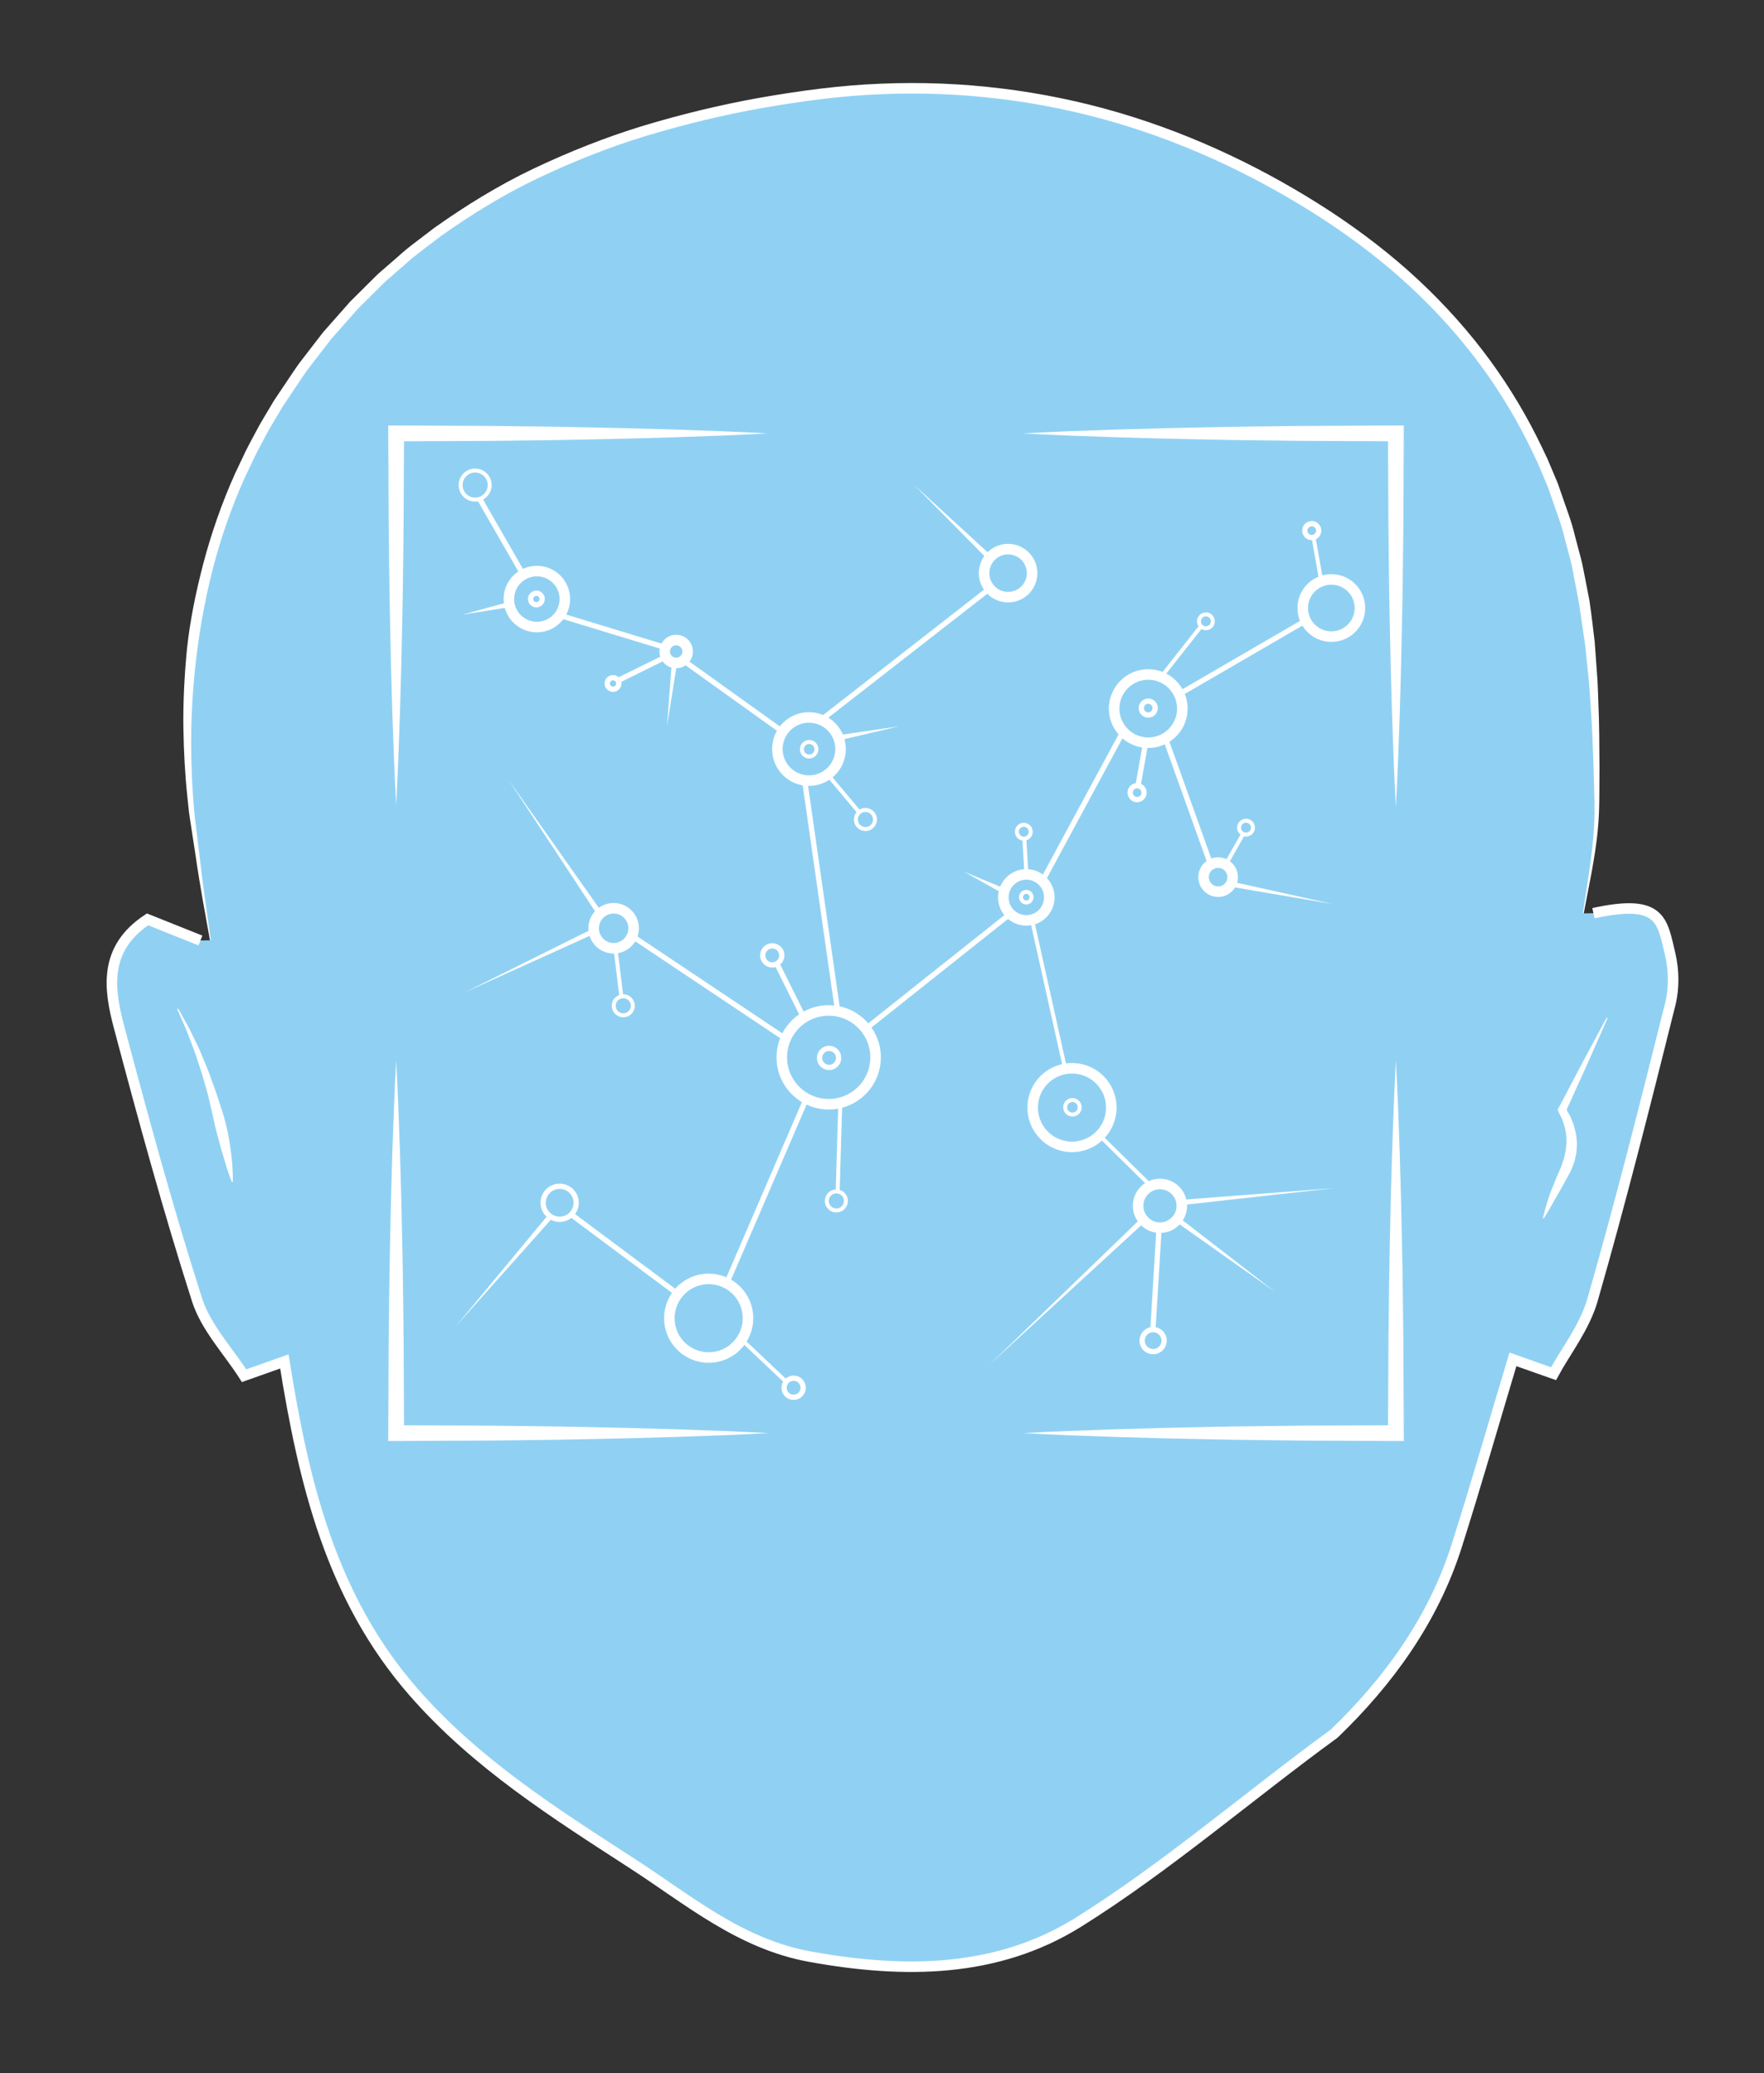 <?xml version="1.0" encoding="utf-8"?>
<!-- Generator: Adobe Illustrator 16.0.0, SVG Export Plug-In . SVG Version: 6.00 Build 0)  -->
<!DOCTYPE svg PUBLIC "-//W3C//DTD SVG 1.1//EN" "http://www.w3.org/Graphics/SVG/1.1/DTD/svg11.dtd">
<svg version="1.1" xmlns="http://www.w3.org/2000/svg" xmlns:xlink="http://www.w3.org/1999/xlink" x="0px" y="0px" width="335px"
	 height="393.75px" viewBox="0 0 335 393.75" enable-background="new 0 0 335 393.75" xml:space="preserve">
<rect x="0" y="0" width="335" height="393.75" fill="#333333" stroke="none"/>
<g id="Layer_2">
	<g>
		<g>
			<path fill-rule="evenodd" clip-rule="evenodd" fill="#90D1F3" d="M300.013,177.749c1.158-8.358,3.319-16.72,3.259-25.068
				c-0.136-20.482-0.663-40.977-8.377-60.544c-9.688-24.583-27.039-42.171-49.367-55.265
				c-28.628-16.787-59.949-23.267-92.432-18.713C112.176,23.891,75.909,39.74,52.852,76.657
				c-14.841,23.765-19.371,50.099-16.448,77.744c1.01,9.556,2.815,19.028,4.254,28.538"/>
			<path fill="#FFFFFF" d="M300.013,177.749c0,0,0.063-0.473,0.184-1.39c0.114-0.917,0.301-2.276,0.575-4.045
				c0.27-1.768,0.603-3.949,0.994-6.514c0.351-2.565,0.788-5.515,0.956-8.831c0.204-3.303,0.014-6.993-0.079-11.023
				c-0.156-4.019-0.284-8.36-0.641-12.985c-0.083-1.156-0.146-2.333-0.249-3.523c-0.124-1.188-0.249-2.394-0.376-3.618
				c-0.129-1.222-0.259-2.462-0.391-3.72c-0.189-1.248-0.381-2.513-0.575-3.795c-0.192-1.281-0.349-2.584-0.562-3.895
				c-0.253-1.302-0.509-2.62-0.768-3.954c-0.277-1.329-0.454-2.698-0.823-4.037c-0.355-1.341-0.715-2.698-1.078-4.068
				c-0.629-2.772-1.729-5.456-2.66-8.251c-0.254-0.684-0.461-1.424-0.755-2.069c-0.291-0.693-0.584-1.388-0.878-2.087
				c-0.297-0.697-0.594-1.397-0.893-2.1c-0.325-0.68-0.651-1.364-0.979-2.05c-2.619-5.496-5.846-10.976-9.684-16.21
				c-3.836-5.24-8.289-10.249-13.28-14.907c-4.984-4.667-10.542-8.933-16.471-12.845c-11.894-7.765-25.246-14.266-39.564-18.49
				c-14.313-4.22-29.549-6.108-44.693-5.45c-7.588,0.291-15.076,1.315-22.576,2.621c-7.428,1.319-14.769,3.11-21.917,5.253
				c-7.146,2.178-14.037,4.929-20.638,8.059c-6.603,3.147-12.756,6.96-18.537,11.062c-1.41,1.075-2.814,2.146-4.213,3.212
				c-1.402,1.062-2.667,2.277-3.998,3.4l-1.967,1.71c-0.652,0.571-1.238,1.209-1.858,1.808c-1.224,1.215-2.441,2.424-3.652,3.626
				c-1.13,1.279-2.254,2.551-3.372,3.815c-0.558,0.633-1.115,1.264-1.67,1.894c-0.513,0.664-1.025,1.326-1.535,1.986
				c-1.018,1.322-2.029,2.636-3.035,3.941c-0.955,1.342-1.839,2.722-2.753,4.067c-0.453,0.676-0.904,1.349-1.354,2.02
				c-0.215,0.33-0.471,0.681-0.652,0.993l-0.62,1.044c-0.804,1.396-1.693,2.76-2.41,4.152c-0.729,1.395-1.499,2.749-2.179,4.145
				c-0.666,1.405-1.327,2.798-1.981,4.18c-2.499,5.584-4.412,11.196-5.867,16.677c-2.854,10.987-3.982,21.405-4.21,30.648
				c-0.07,4.625,0.034,8.963,0.336,12.963c0.073,1,0.145,1.98,0.215,2.939c0.09,0.933,0.223,1.888,0.329,2.798
				c0.223,1.832,0.436,3.578,0.637,5.235c0.762,6.637,1.547,11.821,2.042,15.364c0.501,3.542,0.769,5.431,0.769,5.431
				s-0.337-1.879-0.97-5.402c-0.618-3.525-1.628-8.684-2.582-15.295c-0.253-1.65-0.521-3.39-0.801-5.213
				c-0.136-0.918-0.293-1.83-0.42-2.814c-0.101-0.962-0.204-1.946-0.309-2.951c-0.43-4.017-0.673-8.386-0.748-13.062
				c-0.059-4.678,0.166-9.661,0.675-14.896c0.55-5.233,1.647-10.674,3.102-16.259c1.481-5.579,3.43-11.293,5.974-16.979
				c0.667-1.407,1.339-2.825,2.017-4.255c0.694-1.423,1.487-2.821,2.236-4.25c0.745-1.44,1.614-2.77,2.424-4.176l0.62-1.045
				c0.228-0.389,0.456-0.693,0.684-1.045c0.457-0.682,0.916-1.366,1.376-2.053c0.929-1.367,1.828-2.769,2.799-4.133
				c1.022-1.328,2.051-2.665,3.085-4.009c0.52-0.671,1.04-1.344,1.562-2.019c0.564-0.641,1.13-1.283,1.698-1.927
				c1.138-1.287,2.282-2.581,3.432-3.882c1.232-1.224,2.472-2.455,3.717-3.692c0.631-0.609,1.229-1.258,1.892-1.839L74.124,50
				c1.354-1.143,2.643-2.379,4.069-3.46c1.422-1.084,2.852-2.174,4.287-3.268c5.88-4.174,12.139-8.049,18.841-11.245
				c6.701-3.178,13.689-5.966,20.922-8.171c7.242-2.17,14.636-3.976,22.183-5.315c7.476-1.302,15.143-2.354,22.816-2.645
				c15.358-0.667,30.823,1.249,45.341,5.53c14.529,4.288,28.046,10.869,40.101,18.739c6.013,3.967,11.659,8.301,16.732,13.051
				c5.08,4.74,9.62,9.844,13.531,15.188c3.918,5.346,7.195,10.908,9.885,16.551c0.337,0.707,0.672,1.41,1.005,2.111
				c0.3,0.705,0.598,1.406,0.895,2.104c0.294,0.699,0.587,1.395,0.879,2.087c0.326,0.725,0.52,1.433,0.784,2.145
				c0.952,2.852,2.072,5.596,2.714,8.417c0.37,1.396,0.736,2.778,1.098,4.145c0.376,1.364,0.576,2.749,0.867,4.099
				c0.264,1.356,0.523,2.696,0.781,4.02c0.202,1.332,0.359,2.653,0.53,3.955c0.155,1.304,0.31,2.59,0.461,3.86
				c0.093,1.274,0.185,2.53,0.275,3.769c0.09,1.238,0.178,2.458,0.265,3.66c0.065,1.203,0.092,2.388,0.139,3.553
				c0.212,4.662,0.203,9.028,0.232,13.056c-0.035,4.017,0.041,7.73-0.271,11.09c-0.274,3.35-0.807,6.296-1.264,8.852
				c-0.489,2.548-0.905,4.716-1.242,6.473c-0.342,1.755-0.58,3.106-0.729,4.019C300.093,177.279,300.013,177.749,300.013,177.749z"
				/>
		</g>
		<path fill-rule="evenodd" clip-rule="evenodd" fill="#90D1F3" stroke="#FFFFFF" stroke-width="2" stroke-miterlimit="10" d="
			M38.064,178.614c-3.375-1.349-6.76-2.703-10.042-4.015c-8.381,5.538-7.361,13.129-5.424,20.417
			c4.612,17.37,9.342,34.724,14.817,51.826c1.691,5.283,5.952,9.739,8.936,14.422c3.225-1.143,5.199-1.839,7.649-2.703
			c3.681,22.94,8.809,44.799,24.565,62.816c11.917,13.628,26.847,23.032,41.687,32.651c10.609,6.872,20.322,15.174,33.625,17.581
			c17.867,3.229,35.412,3.106,50.877-6.524c16.588-10.337,32.769-24.313,48.615-35.84l0,0c10.225-9.848,18.766-21.501,23.269-35.659
			c3.727-11.734,7.117-23.571,10.68-35.425c1.824,0.643,3.888,1.371,7.714,2.722c2.285-4.213,5.904-8.81,7.405-14.022
			c5.344-18.602,10.074-37.384,14.764-56.17c0.747-2.98,0.701-6.454-0.013-9.453c-1.532-6.431-1.684-10.638-14.578-7.808"/>
		<path fill-rule="evenodd" clip-rule="evenodd" fill="#90D1F3" stroke="#FFFFFF" stroke-width="2" stroke-miterlimit="10" d="
			M89.071,334.228"/>
		<g>
			<path fill-rule="evenodd" clip-rule="evenodd" fill="#90D1F3" d="M33.744,191.583c5.481,10.313,8.371,21.441,10.374,32.855"/>
			<path fill="#FFFFFF" d="M33.833,191.539c0,0,0.266,0.472,0.73,1.297c0.23,0.414,0.51,0.917,0.831,1.493
				c0.325,0.574,0.681,1.227,1.023,1.968c0.356,0.735,0.743,1.532,1.151,2.376c0.431,0.837,0.754,1.766,1.161,2.703
				c0.386,0.944,0.813,1.912,1.16,2.927c0.366,1.008,0.737,2.032,1.109,3.058c0.339,1.036,0.678,2.071,1.011,3.092
				c0.359,1.015,0.631,2.034,0.884,3.024c0.231,0.994,0.476,1.953,0.606,2.881c0.154,0.924,0.282,1.8,0.384,2.61
				c0.219,1.62,0.274,2.988,0.314,3.944c0.035,0.957,0.019,1.509,0.019,1.509l-0.197,0.035c0,0-0.214-0.512-0.527-1.414
				c-0.331-0.899-0.696-2.203-1.176-3.751c-0.235-0.775-0.472-1.618-0.705-2.513c-0.235-0.894-0.509-1.827-0.741-2.806
				c-0.217-0.982-0.441-1.998-0.669-3.03c-0.243-1.029-0.489-2.074-0.735-3.12c-0.295-1.032-0.591-2.064-0.881-3.081
				c-0.272-1.024-0.626-2.002-0.941-2.96c-0.331-0.95-0.606-1.893-0.948-2.746c-0.327-0.863-0.637-1.68-0.923-2.434
				c-0.272-0.76-0.568-1.443-0.842-2.043c-0.265-0.604-0.496-1.131-0.686-1.564c-0.377-0.87-0.592-1.366-0.592-1.366L33.833,191.539
				z"/>
		</g>
		<g>
			<path fill-rule="evenodd" clip-rule="evenodd" fill="#90D1F3" d="M305.203,193.313c-2.83,5.793-5.66,11.585-8.545,17.492
				c2.466,4.123,2.43,8.382-0.058,12.793c-1.387,2.457-2.35,5.16-3.502,7.754"/>
			<path fill="#FFFFFF" d="M305.293,193.356l-3.935,8.911l-4.014,8.872l-0.031-0.727l0.705,1.266
				c0.261,0.41,0.396,0.888,0.593,1.335l0.271,0.684l0.181,0.718c0.115,0.48,0.271,0.956,0.296,1.455
				c0.036,0.494,0.143,0.993,0.108,1.49l-0.088,1.495c-0.09,0.487-0.197,0.973-0.31,1.456c-0.095,0.49-0.321,0.931-0.483,1.394
				c-0.092,0.228-0.172,0.46-0.272,0.682l-0.35,0.64l-0.666,1.215c-0.442,0.802-0.888,1.604-1.35,2.397
				c-0.476,0.789-0.913,1.587-1.351,2.387c-0.466,0.787-0.904,1.59-1.407,2.367l-0.184-0.082c0.211-0.909,0.487-1.793,0.735-2.693
				l0.411-1.332c0.152-0.438,0.325-0.861,0.487-1.293c0.332-0.857,0.68-1.707,1.03-2.555l0.55-1.249
				c0.185-0.393,0.347-0.79,0.464-1.198c0.117-0.407,0.301-0.8,0.378-1.212c0.085-0.411,0.174-0.82,0.28-1.228l0.126-1.244
				c0.044-0.415-0.012-0.831-0.006-1.25c0.021-0.423-0.086-0.832-0.15-1.249l-0.108-0.626l-0.197-0.607
				c-0.147-0.399-0.228-0.826-0.441-1.206l-0.563-1.172l-0.197-0.41l0.166-0.316l4.531-8.62l4.61-8.581L305.293,193.356z"/>
		</g>
	</g>
</g>
<g id="Layer_1">
	<g>
		<path fill="#FFFFFF" d="M145.959,272.168c-2.947,0.157-5.894,0.298-8.841,0.413l-8.841,0.319l-8.841,0.246l-8.84,0.188
			c-5.894,0.139-11.788,0.169-17.682,0.25l-17.682,0.083l-1.506,0.007l0.007-1.506l0.079-17.682
			c0.083-5.894,0.11-11.787,0.25-17.682l0.188-8.84l0.247-8.841c0.206-5.895,0.403-11.788,0.736-17.682
			c0.333,5.894,0.53,11.787,0.736,17.682l0.247,8.841l0.188,8.84c0.14,5.895,0.167,11.788,0.25,17.682l0.079,17.682l-1.499-1.499
			l17.682,0.083c5.894,0.081,11.788,0.111,17.682,0.25l8.84,0.188l8.841,0.246l8.841,0.319
			C140.065,271.87,143.012,272.011,145.959,272.168z"/>
	</g>
	<g>
		<path fill="#FFFFFF" d="M265.094,201.399c0.157,2.948,0.298,5.897,0.413,8.846l0.319,8.847l0.246,8.846l0.188,8.846
			c0.139,5.897,0.169,11.795,0.25,17.692l0.083,17.692l0.007,1.506l-1.506-0.007l-17.692-0.079
			c-5.897-0.083-11.796-0.109-17.693-0.249l-8.846-0.188l-8.847-0.247c-5.897-0.206-11.795-0.403-17.692-0.736
			c5.897-0.333,11.795-0.53,17.692-0.736l8.847-0.247l8.846-0.188c5.897-0.14,11.796-0.166,17.693-0.249l17.692-0.079l-1.499,1.499
			l0.083-17.692c0.081-5.897,0.111-11.795,0.25-17.692l0.188-8.846l0.246-8.846l0.319-8.847
			C264.796,207.297,264.937,204.348,265.094,201.399z"/>
	</g>
	<g>
		<path fill="#FFFFFF" d="M194.165,82.311c2.955-0.157,5.911-0.298,8.866-0.414l8.866-0.319l8.866-0.246l8.865-0.188
			c5.911-0.138,11.822-0.169,17.732-0.25l17.732-0.083l1.506-0.007l-0.007,1.506l-0.079,17.731
			c-0.083,5.911-0.109,11.821-0.249,17.732l-0.188,8.866l-0.247,8.866c-0.206,5.911-0.403,11.821-0.736,17.731
			c-0.333-5.911-0.53-11.821-0.736-17.731l-0.247-8.866l-0.188-8.866c-0.14-5.911-0.166-11.821-0.249-17.732l-0.079-17.731
			l1.499,1.499l-17.732-0.083c-5.91-0.082-11.821-0.112-17.732-0.25l-8.865-0.188l-8.866-0.246l-8.866-0.319
			C200.076,82.608,197.12,82.468,194.165,82.311z"/>
	</g>
	<g>
		<path fill="#FFFFFF" d="M75.233,152.869c-0.157-2.94-0.298-5.88-0.414-8.82l-0.319-8.82l-0.246-8.82l-0.188-8.819
			c-0.138-5.88-0.169-11.76-0.25-17.64l-0.083-17.64l-0.007-1.506l1.506,0.007l17.64,0.079c5.88,0.083,11.76,0.11,17.64,0.25
			l8.82,0.188l8.82,0.247c5.88,0.206,11.76,0.403,17.64,0.736c-5.88,0.333-11.76,0.53-17.64,0.736l-8.82,0.247l-8.82,0.188
			c-5.88,0.14-11.76,0.167-17.64,0.25l-17.64,0.079l1.499-1.499l-0.083,17.64c-0.082,5.88-0.112,11.76-0.25,17.64l-0.188,8.819
			l-0.246,8.82l-0.319,8.82C75.531,146.989,75.39,149.929,75.233,152.869z"/>
	</g>
	<g display="none">
		<path display="inline" fill="#8FD0F2" d="M171.497,233.725c0,0-0.07-0.286-0.2-0.821c-0.11-0.536-0.315-1.322-0.492-2.322
			c-0.402-2.001-0.895-4.858-1.327-8.288c-0.437-3.43-0.819-7.431-1.076-11.718c-0.131-2.144-0.237-4.358-0.295-6.609
			c-0.078-2.25-0.089-4.536-0.109-6.823c0.019-2.286,0.025-4.572,0.104-6.823c0.051-2.25,0.166-4.465,0.291-6.609
			c0.254-4.287,0.637-8.288,1.075-11.718c0.434-3.429,0.927-6.287,1.333-8.288c0.179-1,0.383-1.786,0.495-2.322
			c0.131-0.536,0.201-0.822,0.201-0.822s0.07,0.286,0.201,0.822c0.112,0.536,0.316,1.322,0.495,2.322
			c0.406,2.001,0.899,4.859,1.333,8.288c0.438,3.43,0.82,7.431,1.075,11.718c0.125,2.144,0.24,4.358,0.291,6.609
			c0.079,2.251,0.085,4.537,0.104,6.823c-0.02,2.287-0.03,4.573-0.108,6.823c-0.059,2.251-0.164,4.466-0.295,6.609
			c-0.257,4.287-0.64,8.288-1.076,11.718c-0.433,3.43-0.924,6.287-1.327,8.288c-0.177,1-0.382,1.786-0.492,2.322
			C171.566,233.438,171.497,233.725,171.497,233.725z"/>
	</g>
	<g display="none">
		<path display="inline" fill="#8FD0F2" d="M208.078,197.141c0,0-0.286,0.069-0.821,0.2c-0.536,0.11-1.322,0.314-2.322,0.492
			c-2.001,0.402-4.858,0.895-8.288,1.326c-3.43,0.438-7.431,0.819-11.717,1.076c-2.144,0.132-4.358,0.236-6.609,0.295
			c-2.25,0.079-4.536,0.09-6.823,0.109c-2.286-0.02-4.573-0.025-6.823-0.104c-2.25-0.052-4.465-0.166-6.609-0.291
			c-4.287-0.255-8.288-0.638-11.717-1.076c-3.43-0.434-6.288-0.927-8.288-1.332c-1-0.179-1.786-0.383-2.322-0.495
			c-0.536-0.131-0.822-0.201-0.822-0.201s0.286-0.07,0.822-0.201c0.536-0.112,1.322-0.316,2.322-0.495
			c2-0.405,4.858-0.898,8.288-1.333c3.429-0.438,7.43-0.821,11.717-1.075c2.144-0.125,4.358-0.24,6.609-0.291
			c2.25-0.079,4.537-0.085,6.823-0.104c2.287,0.02,4.573,0.031,6.823,0.109c2.251,0.059,4.466,0.164,6.609,0.295
			c4.286,0.256,8.287,0.639,11.717,1.076c3.43,0.432,6.287,0.924,8.288,1.327c1,0.178,1.786,0.382,2.322,0.492
			C207.792,197.071,208.078,197.141,208.078,197.141z"/>
	</g>
</g>
<g id="Layer_3">
	<path fill="none" stroke="#FFFFFF" stroke-width="2" stroke-miterlimit="10" d="M148.552,199.588
		c0.674-4.876,5.171-8.277,10.044-7.604c4.869,0.673,8.274,5.168,7.6,10.043c-0.674,4.87-5.171,8.272-10.041,7.599
		C151.284,208.952,147.879,204.457,148.552,199.588z"/>
	<circle fill="none" stroke="#FFFFFF" stroke-width="2" stroke-miterlimit="10" cx="116.535" cy="176.292" r="3.797"/>
	<circle fill="none" stroke="#FFFFFF" stroke-width="2" stroke-miterlimit="10" cx="134.582" cy="250.346" r="7.468"/>
	<circle fill="none" stroke="#FFFFFF" stroke-width="2" stroke-miterlimit="10" cx="191.444" cy="108.848" r="4.56"/>
	<g>
		<polygon fill="#FFFFFF" points="113.095,177.226 88.318,188.442 112.667,176.323 		"/>
	</g>
	<line fill="none" stroke="#FFFFFF" stroke-miterlimit="10" x1="120.032" y1="177.763" x2="149.202" y2="197.263"/>
	<line fill="none" stroke="#FFFFFF" stroke-miterlimit="10" x1="153.128" y1="208.633" x2="138.004" y2="243.714"/>
	<circle fill="none" stroke="#FFFFFF" stroke-width="2" stroke-miterlimit="10" cx="153.631" cy="142.252" r="6.002"/>
	<line fill="none" stroke="#FFFFFF" stroke-miterlimit="10" x1="159.081" y1="192.066" x2="152.808" y2="148.196"/>
	<path fill="none" stroke="#FFFFFF" stroke-width="0.75" stroke-miterlimit="10" d="M87.503,91.744
		c0.209-1.509,1.6-2.563,3.109-2.354c1.512,0.207,2.564,1.6,2.354,3.11c-0.209,1.51-1.601,2.562-3.111,2.354
		C88.347,94.646,87.292,93.254,87.503,91.744z"/>
	<path fill="none" stroke="#FFFFFF" stroke-miterlimit="10" d="M103.18,227.996c0.237-1.714,1.822-2.914,3.537-2.676
		c1.715,0.238,2.914,1.82,2.675,3.535c-0.237,1.716-1.819,2.917-3.535,2.677C104.143,231.298,102.942,229.714,103.18,227.996z"/>
	<path fill="none" stroke="#FFFFFF" stroke-miterlimit="10" d="M148.919,263.303c0.137-0.99,1.053-1.683,2.044-1.544
		c0.991,0.134,1.685,1.05,1.548,2.041c-0.138,0.993-1.053,1.683-2.045,1.547C149.476,265.211,148.782,264.296,148.919,263.303z"/>
	<circle fill="none" stroke="#FFFFFF" stroke-miterlimit="10" cx="146.66" cy="181.441" r="1.812"/>
	<circle fill="none" stroke="#FFFFFF" stroke-miterlimit="10" cx="157.452" cy="200.913" r="1.812"/>
	<circle fill="none" stroke="#FFFFFF" stroke-width="0.75" stroke-miterlimit="10" cx="118.367" cy="191.012" r="1.812"/>
	<circle fill="none" stroke="#FFFFFF" stroke-width="0.75" stroke-miterlimit="10" cx="158.832" cy="228.073" r="1.812"/>
	<circle fill="none" stroke="#FFFFFF" stroke-width="0.75" stroke-miterlimit="10" cx="164.356" cy="155.634" r="1.813"/>
	
		<line fill="none" stroke="#FFFFFF" stroke-width="0.75" stroke-miterlimit="10" x1="157.167" y1="147.096" x2="163.18" y2="154.266"/>
	<g>
		<polygon fill="#FFFFFF" points="159.146,139.62 170.651,137.961 159.33,140.602 		"/>
	</g>
	<circle fill="none" stroke="#FFFFFF" stroke-width="0.75" stroke-miterlimit="10" cx="153.667" cy="142.292" r="1.382"/>
	
		<line fill="none" stroke="#FFFFFF" stroke-width="0.75" stroke-miterlimit="10" x1="159.081" y1="226.277" x2="159.581" y2="209.434"/>
	
		<line fill="none" stroke="#FFFFFF" stroke-width="0.75" stroke-miterlimit="10" x1="116.857" y1="179.879" x2="117.985" y2="189.13"/>
	<line fill="none" stroke="#FFFFFF" stroke-miterlimit="10" x1="147.532" y1="183.023" x2="152.634" y2="193.268"/>
	
		<line fill="none" stroke="#FFFFFF" stroke-width="0.75" stroke-miterlimit="10" x1="140.844" y1="254.408" x2="149.309" y2="262.42"/>
	<g>
		<polygon fill="#FFFFFF" points="104.893,231.328 86.521,251.923 104.135,230.676 		"/>
	</g>
	<line fill="none" stroke="#FFFFFF" stroke-miterlimit="10" x1="129.243" y1="246.128" x2="108.479" y2="230.652"/>
	<path fill="none" stroke="#FFFFFF" stroke-width="2" stroke-miterlimit="10" d="M222.693,139.104
		c-2.506,2.559-6.604,2.602-9.162,0.098c-2.555-2.501-2.602-6.603-0.096-9.161c2.5-2.556,6.602-2.599,9.157-0.098
		C225.149,132.447,225.195,136.549,222.693,139.104z"/>
	<circle fill="none" stroke="#FFFFFF" stroke-width="2" stroke-miterlimit="10" cx="231.33" cy="166.582" r="2.762"/>
	<circle fill="none" stroke="#FFFFFF" stroke-width="2" stroke-miterlimit="10" cx="252.831" cy="115.474" r="5.432"/>
	<g>
		<polygon fill="#FFFFFF" points="233.772,167.392 253.086,171.692 233.579,168.374 		"/>
	</g>
	<line fill="none" stroke="#FFFFFF" stroke-miterlimit="10" x1="229.922" y1="164.208" x2="221.309" y2="140.182"/>
	<line fill="none" stroke="#FFFFFF" stroke-miterlimit="10" x1="223.934" y1="131.834" x2="247.959" y2="117.872"/>
	<circle fill="none" stroke="#FFFFFF" stroke-width="2" stroke-miterlimit="10" cx="194.908" cy="170.427" r="4.365"/>
	<line fill="none" stroke="#FFFFFF" stroke-miterlimit="10" x1="213.283" y1="138.945" x2="197.962" y2="167.309"/>
	<line fill="none" stroke="#FFFFFF" stroke-miterlimit="10" x1="191.854" y1="173.547" x2="164.356" y2="195.408"/>
	<circle fill="none" stroke="#FFFFFF" stroke-miterlimit="10" cx="249.114" cy="100.771" r="1.318"/>
	<circle fill="none" stroke="#FFFFFF" stroke-miterlimit="10" cx="215.946" cy="150.533" r="1.319"/>
	<circle fill="none" stroke="#FFFFFF" stroke-miterlimit="10" cx="218.064" cy="134.477" r="1.317"/>
	<circle fill="none" stroke="#FFFFFF" stroke-width="0.75" stroke-miterlimit="10" cx="236.63" cy="157.183" r="1.318"/>
	<circle fill="none" stroke="#FFFFFF" stroke-width="0.75" stroke-miterlimit="10" cx="229.012" cy="118" r="1.318"/>
	<circle fill="none" stroke="#FFFFFF" stroke-width="0.75" stroke-miterlimit="10" cx="194.429" cy="157.961" r="1.318"/>
	
		<line fill="none" stroke="#FFFFFF" stroke-width="0.75" stroke-miterlimit="10" x1="194.938" y1="166.065" x2="194.525" y2="159.271"/>
	<g>
		<polygon fill="#FFFFFF" points="190.486,169.704 183.1,165.57 190.922,168.804 		"/>
	</g>
	<circle fill="none" stroke="#FFFFFF" stroke-width="0.75" stroke-miterlimit="10" cx="194.903" cy="170.389" r="1.006"/>
	
		<line fill="none" stroke="#FFFFFF" stroke-width="0.75" stroke-miterlimit="10" x1="228.091" y1="118.943" x2="220.507" y2="128.573"/>
	
		<line fill="none" stroke="#FFFFFF" stroke-width="0.75" stroke-miterlimit="10" x1="232.693" y1="164.346" x2="236.039" y2="158.45"/>
	<line fill="none" stroke="#FFFFFF" stroke-miterlimit="10" x1="216.122" y1="149.231" x2="217.57" y2="141.032"/>
	
		<line fill="none" stroke="#FFFFFF" stroke-width="0.75" stroke-miterlimit="10" x1="250.93" y1="110.391" x2="249.448" y2="102.042"/>
	<circle fill="none" stroke="#FFFFFF" stroke-width="2" stroke-miterlimit="10" cx="220.286" cy="229.005" r="4.15"/>
	<g>
		<polygon fill="#FFFFFF" points="253.361,225.64 224.431,228.864 224.337,227.868 		"/>
	</g>
	<g>
		<polygon fill="#FFFFFF" points="217.333,232.139 187.955,259.133 216.647,231.41 		"/>
	</g>
	<path fill="none" stroke="#FFFFFF" stroke-miterlimit="10" d="M220.884,253.73c0.485,1.05,0.024,2.289-1.025,2.774
		c-1.046,0.483-2.286,0.025-2.769-1.025c-0.484-1.047-0.027-2.29,1.021-2.773C219.16,252.226,220.402,252.679,220.884,253.73z"/>
	<g>
		<polygon fill="#FFFFFF" points="223.84,231.171 242.131,245.324 223.244,231.976 		"/>
	</g>
	<line fill="none" stroke="#FFFFFF" stroke-miterlimit="10" x1="220.125" y1="233.147" x2="218.947" y2="252.519"/>
	<circle fill="none" stroke="#FFFFFF" stroke-width="2" stroke-miterlimit="10" cx="101.954" cy="113.772" r="5.315"/>
	<circle fill="none" stroke="#FFFFFF" stroke-width="2" stroke-miterlimit="10" cx="128.409" cy="123.731" r="2.176"/>
	<line fill="none" stroke="#FFFFFF" stroke-miterlimit="10" x1="148.625" y1="138.945" x2="129.766" y2="125.432"/>
	<line fill="none" stroke="#FFFFFF" stroke-miterlimit="10" x1="126.29" y1="122.953" x2="106.281" y2="116.858"/>
	<g>
		<polygon fill="#FFFFFF" points="87.852,116.724 96.635,114.311 96.847,115.289 		"/>
	</g>
	<circle fill="none" stroke="#FFFFFF" stroke-miterlimit="10" cx="116.418" cy="129.804" r="1.097"/>
	<circle fill="none" stroke="#FFFFFF" stroke-miterlimit="10" cx="101.867" cy="113.756" r="1.096"/>
	<g>
		<polygon fill="#FFFFFF" points="128.583,125.941 126.666,137.923 127.59,125.824 		"/>
	</g>
	<line fill="none" stroke="#FFFFFF" stroke-miterlimit="10" x1="126.48" y1="124.736" x2="117.357" y2="129.241"/>
	<line fill="none" stroke="#FFFFFF" stroke-miterlimit="10" x1="155.944" y1="136.722" x2="187.955" y2="111.776"/>
	<g>
		<polygon fill="#FFFFFF" points="187.608,106.278 173.636,92.123 188.302,105.558 		"/>
	</g>
	<line fill="none" stroke="#FFFFFF" stroke-miterlimit="10" x1="91.088" y1="94.74" x2="99.365" y2="109.136"/>
	<g>
		<polygon fill="#FFFFFF" points="113.502,173.829 96.638,148.196 114.329,173.265 		"/>
	</g>
	<path fill="none" stroke="#FFFFFF" stroke-width="2" stroke-miterlimit="10" d="M196.185,209.323
		c0.565-4.087,4.335-6.938,8.418-6.374c4.087,0.565,6.941,4.334,6.378,8.42c-0.566,4.085-4.338,6.938-8.424,6.373
		C198.473,217.179,195.619,213.407,196.185,209.323z"/>
	<circle fill="none" stroke="#FFFFFF" stroke-width="0.75" stroke-miterlimit="10" cx="203.667" cy="210.292" r="1.381"/>
	
		<line fill="none" stroke="#FFFFFF" stroke-width="0.75" stroke-miterlimit="10" x1="196.005" y1="174.793" x2="202.285" y2="202.994"/>
	
		<line fill="none" stroke="#FFFFFF" stroke-width="0.75" stroke-miterlimit="10" x1="208.824" y1="215.652" x2="218.549" y2="225.234"/>
</g>
</svg>
